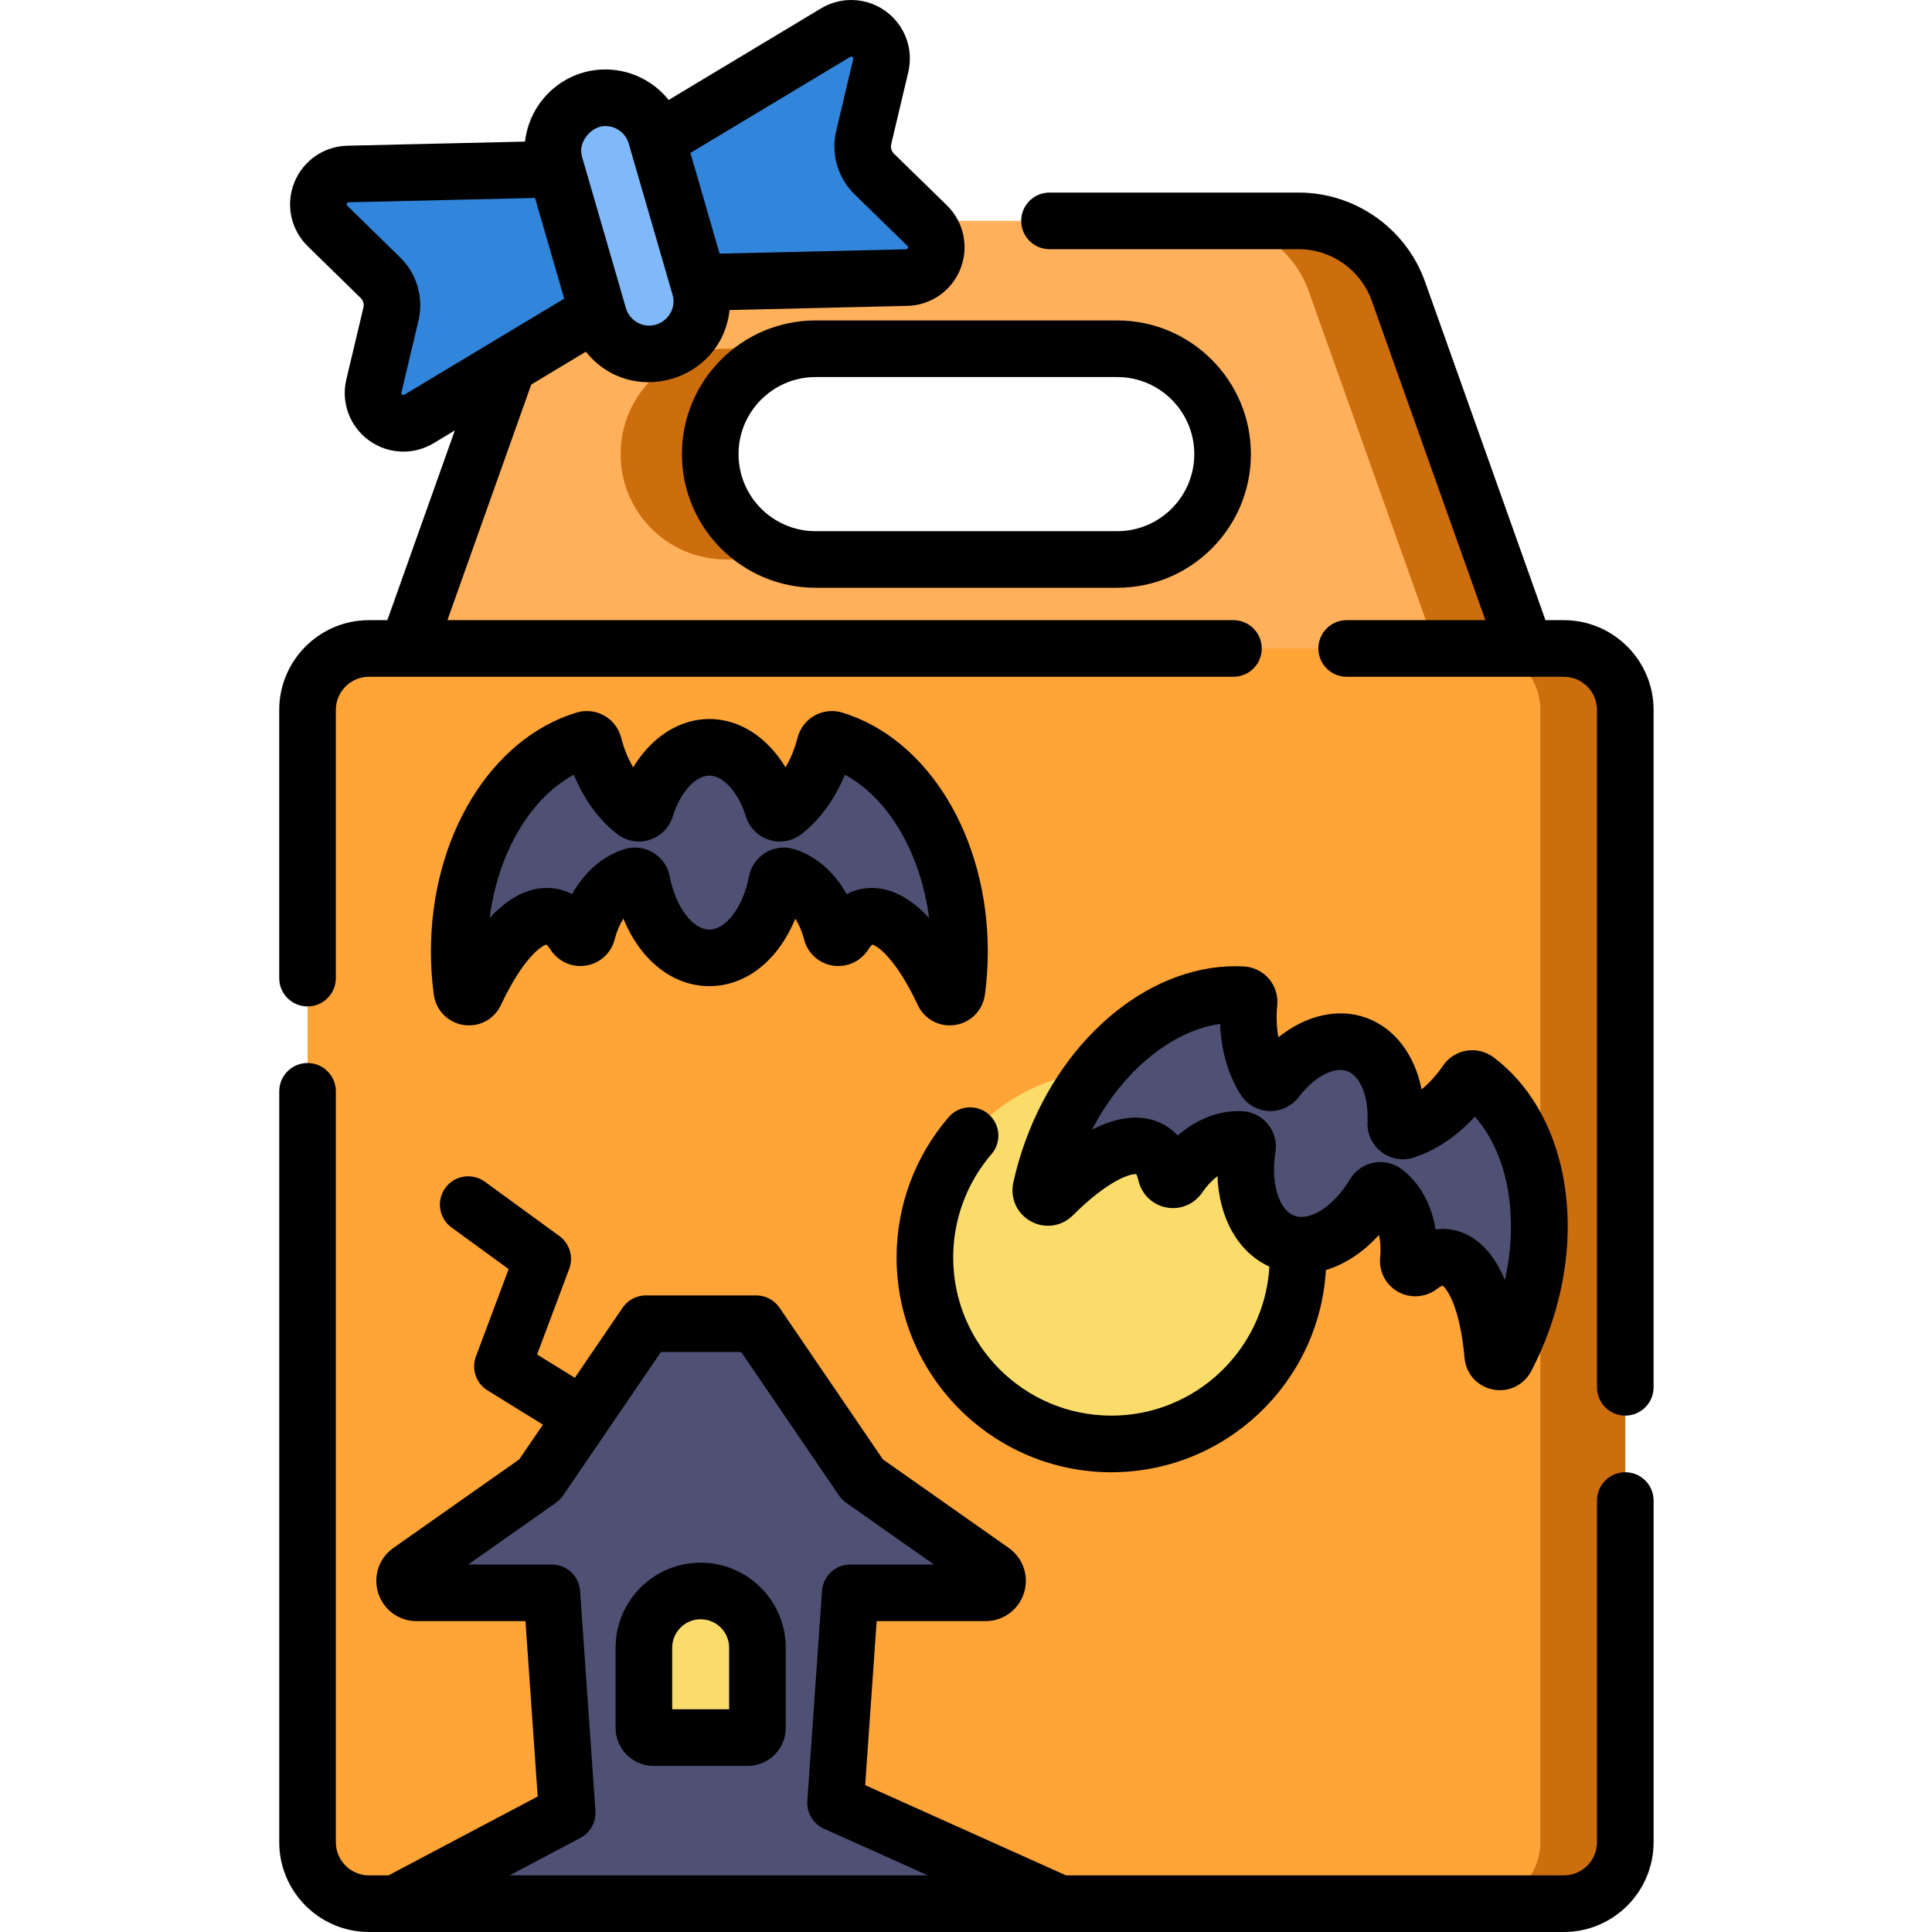 <svg height="511pt" viewBox="-73 0 511 512" width="511pt" xmlns="http://www.w3.org/2000/svg"><path d="m297.098 77.195c-3.98-11.188-14.57-18.656-26.441-18.656h-176.094c-11.871 0-22.461 7.469-26.441 18.656l-37.344 104.953h303.664zm-46.598 43.148c0 15.418-12.5 27.918-27.922 27.918h-79.941c-15.418 0-27.922-12.5-27.922-27.918 0-15.422 12.5-27.922 27.922-27.922h79.941c15.422 0 27.922 12.5 27.922 27.922zm0 0" fill="#ffb05a"/><path d="m142.637 92.422h-23.746c-15.422 0-27.922 12.5-27.922 27.922 0 15.418 12.5 27.918 27.922 27.918h23.746c-15.418 0-27.918-12.5-27.918-27.918 0-15.422 12.5-27.922 27.918-27.922zm0 0" fill="#cc6d0e"/><path d="m297.098 77.195c-3.98-11.188-14.57-18.656-26.441-18.656h-23.75c11.875 0 22.461 7.469 26.441 18.656l37.348 104.953h23.746zm0 0" fill="#cc6d0e"/><path d="m37.547 111.027 51.785-31.117-10.203-35.199-60.398 1.402c-7.113.164-10.52 8.812-5.434 13.785l14.027 13.699c2.551 2.492 3.609 6.141 2.785 9.609l-4.523 19.078c-1.641 6.926 5.863 12.41 11.961 8.742zm0 0" fill="#3185db"/><path d="m166.766 73.57-60.398 1.398-10.203-35.195 51.785-31.121c6.098-3.664 13.598 1.82 11.957 8.742l-4.52 19.078c-.824 3.473.234 7.117 2.781 9.609l14.027 13.703c5.09 4.973 1.684 13.617-5.43 13.785zm0 0" fill="#3185db"/><path d="m102.426 93.23c7.391-2.145 11.645-9.871 9.504-17.262l-11.602-40.012c-2.141-7.391-9.871-11.645-17.258-9.504-7.391 2.141-11.645 9.871-9.504 17.258l11.602 40.016c2.141 7.391 9.867 11.645 17.258 9.504zm0 0" fill="#80b9f9"/><path d="m8 188.133v300.082c0 8.992 7.289 16.285 16.285 16.285h316.645c8.996 0 16.285-7.293 16.285-16.285v-300.082c0-8.992-7.289-16.285-16.285-16.285h-316.645c-8.996 0-16.285 7.293-16.285 16.285zm0 0" fill="#ffa436"/><path d="m340.934 171.848h-22.504c8.996 0 16.285 7.293 16.285 16.285v300.082c0 8.992-7.289 16.285-16.285 16.285h22.504c8.992 0 16.281-7.293 16.281-16.285v-300.082c0-8.992-7.289-16.285-16.281-16.285zm0 0" fill="#cc6d0e"/><path d="m270.469 333.219c0 27.305-22.133 49.438-49.434 49.438-27.301 0-49.434-22.133-49.434-49.438 0-27.301 22.133-49.434 49.434-49.434 27.301 0 49.434 22.133 49.434 49.434zm0 0" fill="#f9dc6a"/><g fill="#4e5173"><path d="m145.133 197.344c-1.906 7.535-5.793 13.836-10.82 17.77-1.047.82-2.57.32-2.965-.949-2.961-9.523-9.395-16.121-16.859-16.121-7.465 0-13.898 6.598-16.855 16.121-.395 1.27-1.922 1.77-2.969.949-5.027-3.934-8.914-10.234-10.816-17.77-.266-1.039-1.352-1.641-2.375-1.332-19.043 5.781-33.273 28.707-33.273 56.125 0 3.57.238 7.062.699 10.453.254 1.855 2.762 2.273 3.559.578 6.77-14.43 14.934-22.555 21.574-19.855 1.789.73 3.348 2.199 4.664 4.293.887 1.41 3.008 1.113 3.422-.504 1.902-7.461 6.465-13.168 12.098-14.902 1.07-.328 2.188.348 2.398 1.445 2.227 11.66 9.387 20.195 17.875 20.195s15.645-8.535 17.871-20.195c.211-1.098 1.332-1.773 2.398-1.445 5.637 1.734 10.195 7.441 12.098 14.902.414 1.617 2.535 1.914 3.426.504 1.316-2.094 2.875-3.562 4.66-4.293 6.641-2.699 14.809 5.426 21.574 19.855.797 1.695 3.305 1.277 3.559-.578.461-3.391.699-6.883.699-10.453 0-27.418-14.227-50.344-33.27-56.125-1.023-.309-2.109.293-2.371 1.332zm0 0"/><path d="m315.109 286.625c-4.367 6.43-10.176 11.02-16.246 12.996-1.266.414-2.527-.578-2.461-1.906.473-9.961-3.316-18.359-10.328-20.914-7.012-2.555-15.316 1.449-21.352 9.383-.809 1.059-2.41 1.008-3.113-.121-3.383-5.418-4.879-12.664-4.09-20.398.105-1.07-.707-2.004-1.777-2.062-19.871-1.082-41.086 15.594-50.461 41.355-1.223 3.355-2.191 6.723-2.918 10.066-.398 1.832 1.82 3.082 3.148 1.758 11.293-11.242 21.746-16.086 27.062-11.277 1.43 1.297 2.391 3.211 2.914 5.625.352 1.633 2.445 2.078 3.387.699 4.34-6.359 10.578-10.164 16.465-9.863 1.117.055 1.938 1.074 1.762 2.176-1.895 11.723 1.914 22.188 9.887 25.09 7.977 2.902 17.621-2.668 23.703-12.863.574-.961 1.855-1.211 2.75-.539 4.703 3.559 7.035 10.48 6.27 18.145-.164 1.66 1.73 2.664 3.047 1.641 1.953-1.516 3.922-2.363 5.852-2.438 7.164-.266 12.055 10.164 13.48 26.035.172 1.867 2.668 2.332 3.543.676 1.59-3.027 3.012-6.23 4.234-9.586 9.375-25.762 3.844-52.172-12.07-64.113-.859-.645-2.086-.449-2.688.438zm0 0"/><path d="m187.68 422.117c3.098 0 4.359-3.988 1.828-5.77l-34.465-24.25-28.152-41.305h-29.203l-28.156 41.305-34.461 24.25c-2.535 1.781-1.273 5.77 1.824 5.77h35.852l4.066 58.32-45.508 24.062h176.113l-59.488-26.719 3.902-55.664zm0 0"/></g><path d="m124.656 460.48h-24.949c-1.422 0-2.574-1.148-2.574-2.57v-21.242c0-8.309 6.738-15.047 15.047-15.047 8.312 0 15.047 6.738 15.047 15.047v21.242c.004 1.418-1.148 2.57-2.57 2.57zm0 0" fill="#f9dc6a"/><path d="m107.215 120.344c0 19.531 15.891 35.422 35.422 35.422h79.941c19.531 0 35.422-15.891 35.422-35.422s-15.891-35.422-35.422-35.422h-79.941c-19.531 0-35.422 15.891-35.422 35.422zm135.785 0c0 11.262-9.16 20.422-20.422 20.422h-79.941c-11.258 0-20.418-9.16-20.418-20.422s9.16-20.422 20.418-20.422h79.941c11.262 0 20.422 9.16 20.422 20.422zm0 0"/><path d="m340.934 164.348h-4.867l-31.906-89.668c-5.035-14.145-18.504-23.645-33.508-23.645h-66.023c-4.145 0-7.5 3.355-7.5 7.5 0 4.141 3.359 7.5 7.5 7.5h66.023c8.676 0 16.465 5.496 19.375 13.672l30.117 84.641h-36.766c-4.141 0-7.5 3.359-7.5 7.5 0 4.145 3.359 7.5 7.5 7.5h47.297.098.094 10.066c4.844 0 8.785 3.941 8.785 8.785v179.52c0 4.145 3.355 7.5 7.5 7.5 4.141 0 7.5-3.359 7.5-7.5v-179.52c0-13.113-10.672-23.785-23.785-23.785zm0 0"/><path d="m357.219 390.16c-4.145 0-7.5 3.355-7.5 7.5v90.555c0 4.844-3.941 8.785-8.785 8.785h-131.906l-53.246-23.914 3.043-43.469h28.859c4.672 0 8.762-2.996 10.172-7.453 1.414-4.457-.207-9.258-4.031-11.949l-33.348-23.465-27.391-40.184c-1.395-2.047-3.715-3.273-6.195-3.273h-29.203c-2.48 0-4.801 1.227-6.195 3.273l-12.656 18.566-10-6.176 8.508-22.699c1.184-3.156.117-6.711-2.605-8.695l-19.746-14.391c-3.348-2.441-8.039-1.707-10.48 1.645-2.438 3.344-1.703 8.035 1.645 10.477l15.141 11.035-8.672 23.137c-1.258 3.355.031 7.129 3.082 9.016l14.672 9.062-6.277 9.207-33.348 23.465c-3.824 2.691-5.445 7.492-4.031 11.953 1.41 4.457 5.5 7.449 10.176 7.449h28.852l3.242 46.473-39.547 20.91h-5.16c-4.844 0-8.785-3.941-8.785-8.785v-199.004c0-4.145-3.355-7.5-7.5-7.5-4.141 0-7.5 3.359-7.5 7.5v199.004c0 13.113 10.672 23.785 23.789 23.785h316.645c13.117 0 23.785-10.672 23.785-23.785v-90.555c0-4.145-3.359-7.5-7.5-7.5zm-295.684 106.84 18.781-9.934c2.625-1.387 4.184-4.191 3.977-7.152l-4.066-58.32c-.277-3.93-3.543-6.98-7.484-6.98h-22.18l23.285-16.379c.734-.52 1.371-1.164 1.879-1.91l25.922-38.031h21.273l25.926 38.031c.504.746 1.145 1.391 1.879 1.91l23.281 16.379h-22.18c-3.938 0-7.207 3.047-7.48 6.977l-3.898 55.668c-.223 3.137 1.539 6.078 4.406 7.367l27.555 12.375zm0 0"/><path d="m8 266.715c4.141 0 7.5-3.359 7.5-7.5v-71.082c0-4.844 3.941-8.785 8.785-8.785h10.066c.027 0 .059.004.09.004.035 0 .07 0 .102-.004h218.836c4.145 0 7.5-3.355 7.5-7.5 0-4.141-3.359-7.5-7.5-7.5h-208.309l22.219-62.445 14.48-8.699c11.891 14.941 35.988 7.945 38.074-11.039l47.098-1.102c6.262-.145 11.797-4.004 14.094-9.832 2.297-5.832.887-12.434-3.598-16.812l-14.031-13.699c-.66-.645-.934-1.609-.719-2.516l4.52-19.082c1.441-6.094-.891-12.422-5.945-16.121-5.059-3.695-11.801-4.004-17.18-.777l-40.371 24.262c-5.254-6.582-14.152-9.719-22.73-7.238-8.359 2.418-14.406 9.75-15.34 18.277l-47.086 1.09c-6.27.148-11.805 4.016-14.098 9.848-2.293 5.828-.879 12.422 3.602 16.797l14.023 13.711c.672.66.945 1.598.734 2.504l-4.531 19.082c-1.449 6.102.895 12.434 5.961 16.133 2.727 1.988 5.938 2.996 9.16 2.996 2.758 0 5.527-.738 8-2.23l5.633-3.383-17.887 50.277h-4.867c-13.113 0-23.785 10.672-23.785 23.785v71.082c0 4.141 3.359 7.5 7.5 7.5zm143.809-251.633c.148-.09.305-.188.598.027.285.207.246.383.203.555l-4.52 19.082c-1.418 6.004.434 12.402 4.84 16.703l14.027 13.699c.125.121.254.246.125.578-.129.332-.309.336-.48.34h-.008l-49.395 1.152-7.73-26.691zm-64.871 18.32c2.793 0 5.371 1.832 6.191 4.668l11.273 38.902.32 1.086c1.594 5.512-4.316 10.16-9.277 7.426-1.504-.828-2.598-2.195-3.07-3.82l-.262-.898c-.02-.086-.043-.168-.066-.25-.293-1.008 1.852 6.383-10.957-37.789-.48-1.297-.574-2.301-.574-2.895 0-2.848 2.836-6.43 6.422-6.43zm-53.266 71.199c-.145.086-.297.18-.582-.031-.293-.211-.25-.387-.211-.555l4.531-19.09c1.418-5.988-.441-12.387-4.844-16.684l-14.023-13.715c-.125-.121-.254-.25-.125-.574.129-.332.312-.34.488-.344l49.387-1.145 7.738 26.684-18.699 11.234c-.051.031-.102.062-.152.09zm0 0"/><path d="m178.164 271.738c.48 0 .965-.035 1.449-.109 4.156-.633 7.328-3.859 7.895-8.027.512-3.754.77-7.613.77-11.465 0-30.371-15.867-56.402-38.594-63.301-2.445-.742-5.125-.445-7.348.812-2.219 1.254-3.852 3.391-4.477 5.859-.723 2.859-1.812 5.523-3.184 7.84-4.848-7.984-12.195-12.805-20.188-12.805-7.992 0-15.34 4.82-20.191 12.805-1.367-2.316-2.457-4.98-3.18-7.84-.625-2.469-2.258-4.605-4.477-5.859-2.223-1.258-4.902-1.551-7.352-.812-22.723 6.898-38.59 32.93-38.59 63.301 0 3.852.258 7.711.77 11.465.566 4.164 3.738 7.395 7.895 8.027 4.133.629 8.105-1.488 9.883-5.273 5.863-12.5 10.77-15.73 12.043-16.031.172.129.555.477 1.059 1.273 2.008 3.195 5.711 4.887 9.43 4.297 3.695-.578 6.684-3.305 7.609-6.938.531-2.086 1.34-3.965 2.324-5.508 4.48 10.973 12.992 17.891 22.777 17.891 9.789 0 18.297-6.918 22.781-17.891.984 1.543 1.789 3.422 2.32 5.508.93 3.633 3.914 6.359 7.613 6.938 3.715.59 7.418-1.102 9.43-4.297.504-.805.887-1.152 1.051-1.277 1.273.305 6.18 3.527 12.047 16.035 1.566 3.34 4.844 5.383 8.434 5.383zm-26.051-35.367c-.426.172-.844.367-1.254.578-3.289-5.895-8.164-10.152-13.898-11.918-2.547-.777-5.309-.441-7.59.934-2.281 1.371-3.875 3.66-4.375 6.273-1.539 8.043-6.055 14.105-10.508 14.105s-8.969-6.062-10.508-14.105c-.5-2.613-2.094-4.902-4.375-6.277-1.477-.887-3.152-1.34-4.84-1.34-.926 0-1.855.137-2.754.414-5.734 1.762-10.605 6.02-13.895 11.914-.41-.215-.832-.406-1.262-.582-3.676-1.496-11.602-2.867-20.59 6.906 2.211-17.188 10.734-31.742 22.312-37.965 2.613 6.43 6.566 11.883 11.461 15.711 2.426 1.898 5.633 2.488 8.57 1.566 2.953-.918 5.262-3.238 6.184-6.195 1.984-6.387 5.973-10.848 9.695-10.848 3.723 0 7.707 4.461 9.695 10.848.918 2.957 3.23 5.277 6.184 6.195 2.938.918 6.141.332 8.566-1.562 4.898-3.832 8.852-9.285 11.465-15.711 11.578 6.219 20.098 20.773 22.312 37.961-8.992-9.773-16.918-8.402-20.598-6.902zm0 0"/><path d="m262.781 259.391c-1.66-1.941-4.078-3.141-6.633-3.277-23.695-1.266-47.527 17.742-57.914 46.281-1.316 3.617-2.395 7.328-3.199 11.035-.891 4.109.984 8.227 4.672 10.246 3.672 2.012 8.129 1.375 11.094-1.578 9.785-9.738 15.492-11.078 16.801-10.941.117.18.355.633.555 1.555.797 3.691 3.695 6.543 7.387 7.266 3.676.727 7.414-.816 9.531-3.914 1.211-1.777 2.613-3.27 4.066-4.383.434 11.176 5.469 20.188 13.762 23.98-1.266 21.992-19.562 39.496-41.871 39.496-23.121 0-41.93-18.809-41.93-41.93 0-10.047 3.609-19.77 10.16-27.379 2.703-3.137 2.352-7.871-.785-10.578-3.141-2.703-7.875-2.352-10.578.789-8.898 10.328-13.797 23.527-13.797 37.164 0 31.395 25.539 56.934 56.93 56.934 30.277 0 55.113-23.746 56.848-53.594 5.008-1.488 9.871-4.676 14.074-9.305.398 1.789.512 3.832.297 5.977-.371 3.73 1.508 7.312 4.781 9.121 3.293 1.82 7.348 1.5 10.332-.816.75-.582 1.227-.777 1.422-.836 1.094.719 4.602 5.426 5.836 19.18.375 4.168 3.379 7.52 7.484 8.34.629.129 1.262.191 1.883.191 3.441 0 6.621-1.879 8.285-5.035 1.766-3.355 3.324-6.891 4.641-10.508 10.391-28.539 4.379-58.426-14.617-72.684-2.051-1.531-4.668-2.172-7.188-1.75-2.512.422-4.773 1.871-6.203 3.977-1.656 2.441-3.594 4.57-5.672 6.277-1.828-9.16-7.082-16.203-14.594-18.938-7.508-2.73-16.062-.715-23.348 5.129-.496-2.645-.609-5.52-.312-8.453.258-2.535-.543-5.102-2.199-7.039zm34.352 60.828c0-.004.004-.008.004-.008zm-26.441-29.492c4.047-5.324 9.32-8.152 12.816-6.879 3.5 1.273 5.719 6.828 5.402 13.508-.148 3.098 1.23 6.062 3.691 7.941 2.445 1.867 5.66 2.414 8.586 1.457 5.91-1.926 11.492-5.695 16.148-10.84 8.746 9.801 11.777 26.395 7.98 43.301-4.895-11.746-12.367-13.539-16.477-13.539-.176 0-.352 0-.516.008-.461.02-.922.059-1.379.117-1.074-6.664-4.195-12.332-8.977-15.949-2.125-1.605-4.844-2.238-7.457-1.723-2.617.508-4.898 2.113-6.258 4.398-4.195 7.027-10.508 11.188-14.699 9.66-4.184-1.523-6.355-8.766-5.047-16.852.422-2.629-.297-5.324-1.973-7.395-1.676-2.07-4.16-3.332-6.812-3.465-5.992-.305-12.023 2.031-17.133 6.445-.312-.34-.641-.668-.984-.977-2.941-2.66-9.922-6.66-21.711-.555 7.957-15.395 20.945-26.156 33.949-28.043.258 6.938 2.105 13.41 5.402 18.688 1.629 2.613 4.441 4.258 7.516 4.402 3.066.145 6.051-1.246 7.93-3.711zm0 0"/><path d="m112.18 414.121c-12.434 0-22.547 10.113-22.547 22.547v21.242c0 5.555 4.52 10.074 10.074 10.074h24.949c5.555 0 10.074-4.52 10.074-10.074v-21.242c0-12.434-10.117-22.547-22.551-22.547zm7.551 38.859h-15.094v-16.312c0-4.16 3.383-7.547 7.547-7.547 4.16 0 7.547 3.387 7.547 7.547zm0 0"/></svg>